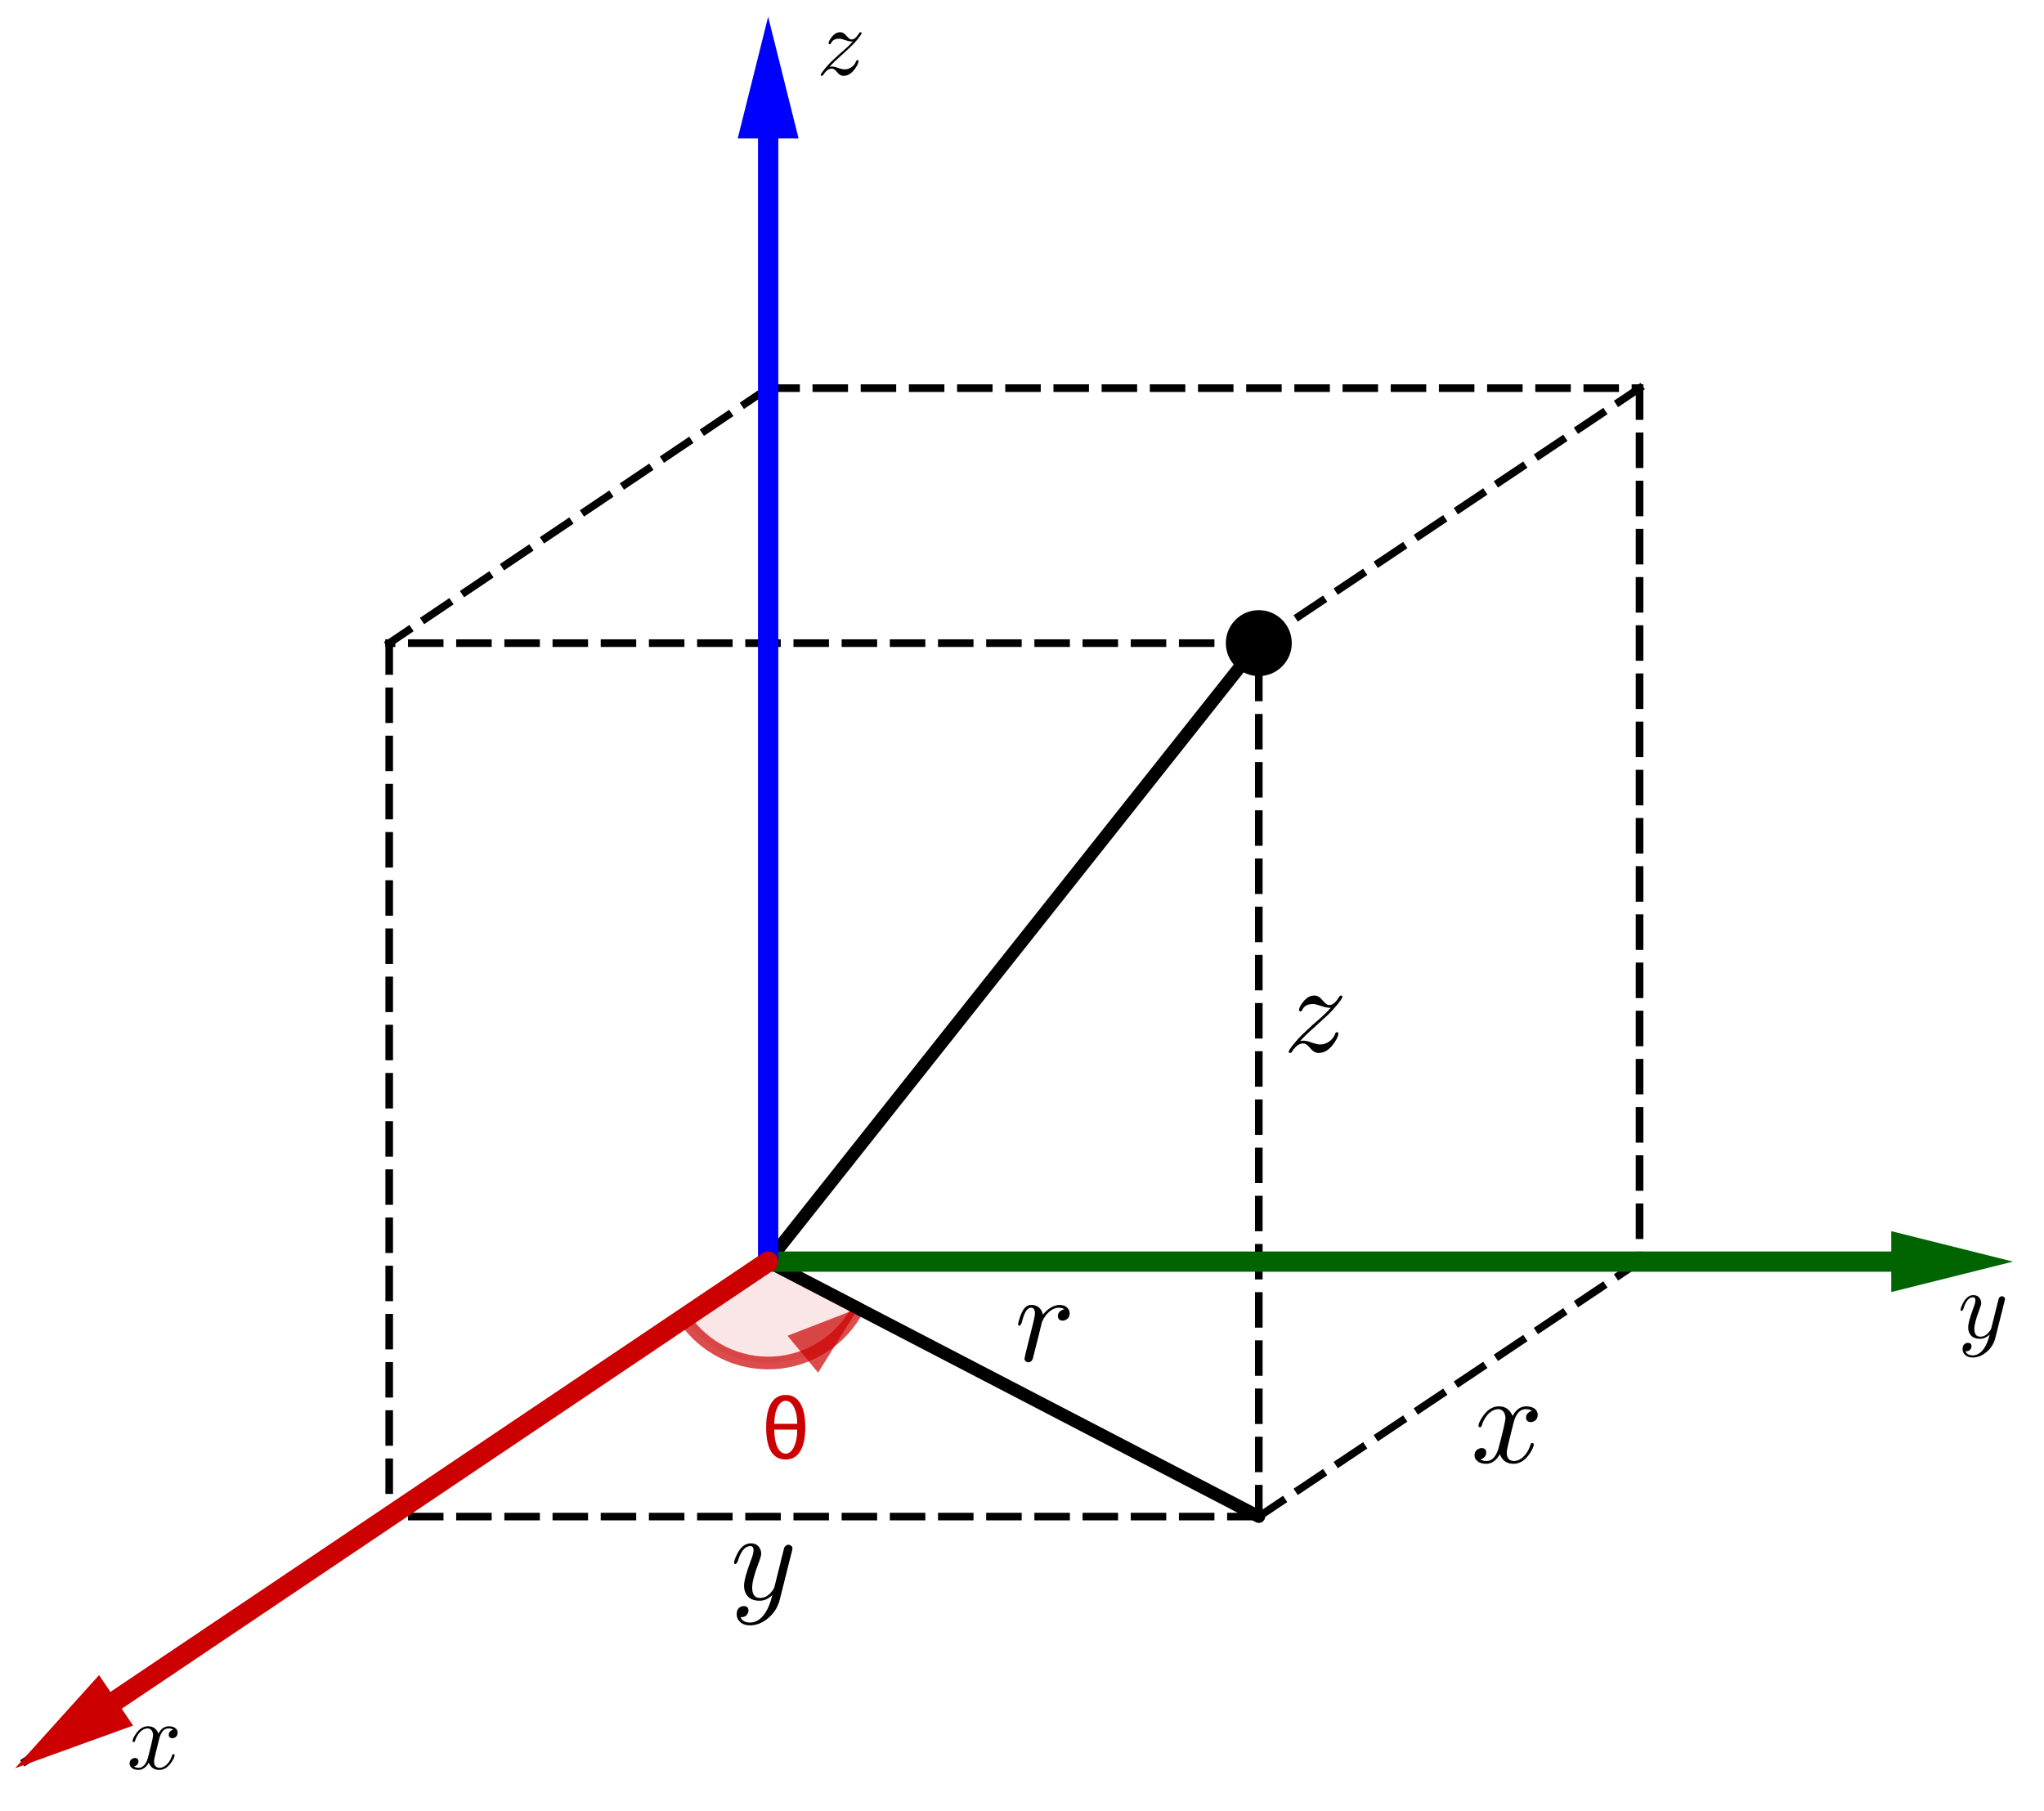 <?xml version="1.0" encoding="ISO-8859-1" standalone="no"?>

<svg 
     version="1.1"
     baseProfile="full"
     xmlns="http://www.w3.org/2000/svg"
     xmlns:xlink="http://www.w3.org/1999/xlink"
     xmlns:ev="http://www.w3.org/2001/xml-events"
     width="8.23cm"
     height="7.293cm"
     viewBox="0 0 403 356"
     >
<title>

</title>
<g stroke-linejoin="miter" stroke-dashoffset="0" stroke-dasharray="none" stroke-width="1" stroke-miterlimit="10.000" stroke-linecap="square">
<g id="misc">
</g><!-- misc -->
<g id="layer0">
<clipPath id="clip9bad2d9a-d975-4861-a2fe-ff4e4edfceea">
  <path d="M 0 0 L 0 358.00 L 404.00 358.00 L 404.00 0 z"/>
</clipPath>
<g clip-path="url(#clip1)">
<g fill-opacity=".098" fill-rule="nonzero" stroke="none" fill="#cc0000">
  <path d="M 134.86 259.34 C 138.80 265.20 145.54 268.54 152.58 268.14 C 159.63 267.75 165.95 263.66 169.20 257.40 L 151.45 248.18 z"/>
<title>Angle β</title>
<desc>Angle β: Angle between E, A, F</desc>

</g> <!-- drawing style -->
</g> <!-- clip1 -->
<clipPath id="clip9e89659e-4be1-4286-9e17-71dca8f5bfe3">
  <path d="M 0 0 L 0 358.00 L 404.00 358.00 L 404.00 0 z"/>
</clipPath>
<g clip-path="url(#clip2)">
<g stroke-linejoin="round" stroke-width="2.5" stroke-linecap="round" fill="none" stroke-opacity=".698" stroke="#cc0000">
  <path d="M 134.86 259.34 C 138.80 265.20 145.54 268.54 152.58 268.14 C 159.63 267.75 165.95 263.66 169.20 257.40 L 151.45 248.18 z"/>
<title>Angle β</title>
<desc>Angle β: Angle between E, A, F</desc>

</g> <!-- drawing style -->
</g> <!-- clip2 -->
<clipPath id="clipe31cddbc-fc64-495e-81eb-d368c5ff9fb4">
  <path d="M 0 0 L 0 358.00 L 404.00 358.00 L 404.00 0 z"/>
</clipPath>
<g clip-path="url(#clip3)">
<g fill-opacity=".698" fill-rule="evenodd" stroke="none" fill="#cc0000">
  <path d="M 169.20 257.40 L 161.30 270.08 L 155.27 262.80 z"/>
<title>Angle β</title>
<desc>Angle β: Angle between E, A, F</desc>

</g> <!-- drawing style -->
</g> <!-- clip3 -->
<clipPath id="clip435eb3c2-274a-450f-85bd-5acdfb7b21c7">
  <path d="M 0 0 L 0 358.00 L 404.00 358.00 L 404.00 0 z"/>
</clipPath>
<g clip-path="url(#clip4)">
<g fill-opacity="1" fill-rule="nonzero" stroke="none" fill="#cc0000">
  <path d="M 151.06 280.84 Q 151.06 277.75 152.05 276.11 Q 153.05 274.47 154.92 274.47 Q 156.79 274.47 157.78 276.11 Q 158.77 277.75 158.77 280.83 Q 158.77 283.91 157.78 285.55 Q 156.79 287.20 154.92 287.20 Q 152.99 287.20 152.03 285.61 Q 151.06 284.02 151.06 280.84 z M 152.66 280.16 L 157.18 280.16 Q 157.18 278.17 156.55 276.90 Q 155.91 275.62 154.91 275.62 Q 153.92 275.62 153.29 276.90 Q 152.66 278.17 152.66 280.16 z M 157.18 281.31 L 152.66 281.31 Q 152.66 283.45 153.27 284.75 Q 153.89 286.04 154.91 286.04 Q 155.91 286.04 156.54 284.71 Q 157.18 283.39 157.18 281.31 z"/>
<title>Angle β</title>
<desc>Angle β: Angle between E, A, F</desc>

</g> <!-- drawing style -->
</g> <!-- clip4 -->
<clipPath id="clipf3a6eaf0-4527-41d6-ade7-1427195c46f7">
  <path d="M 0 0 L 0 358.00 L 404.00 358.00 L 404.00 0 z"/>
</clipPath>
<g clip-path="url(#clip5)">
<g stroke-linejoin="round" stroke-dasharray="5.5,4" stroke-width="1.5" stroke-linecap="butt" fill="none" stroke-opacity="1" stroke="#000000">
  <path d="M 151.45 248.18 L 2.971 348.07"/>
<title>Segment g</title>
<desc>Segment g: Segment A, D</desc>

</g> <!-- drawing style -->
</g> <!-- clip5 -->
<clipPath id="clip5da5bae4-e902-4142-b38c-40d0a5fc6d98">
  <path d="M 0 0 L 0 358.00 L 404.00 358.00 L 404.00 0 z"/>
</clipPath>
<g clip-path="url(#clip6)">
<g stroke-linejoin="round" stroke-dasharray="5.5,4" stroke-width="1.5" stroke-linecap="butt" fill="none" stroke-opacity="1" stroke="#000000">
  <path d="M 248.19 298.45 L 76.738 298.45"/>
<title>Segment i</title>
<desc>Segment i: Segment F, E</desc>

</g> <!-- drawing style -->
</g> <!-- clip6 -->
<clipPath id="clipd740ab50-1324-4885-a240-98aab5419394">
  <path d="M 0 0 L 0 358.00 L 404.00 358.00 L 404.00 0 z"/>
</clipPath>
<g clip-path="url(#clip7)">
<g stroke-linejoin="round" stroke-dasharray="5.5,4" stroke-width="1.5" stroke-linecap="butt" fill="none" stroke-opacity="1" stroke="#000000">
  <path d="M 248.19 298.45 L 323.26 248.18"/>
<title>Segment j</title>
<desc>Segment j: Segment F, G</desc>

</g> <!-- drawing style -->
</g> <!-- clip7 -->
<clipPath id="clip83626fd4-0a14-494d-911b-a13c5d36cb6c">
  <path d="M 0 0 L 0 358.00 L 404.00 358.00 L 404.00 0 z"/>
</clipPath>
<g clip-path="url(#clip8)">
<g stroke-linejoin="round" stroke-width="2.5" stroke-linecap="round" fill="none" stroke-opacity="1" stroke="#000000">
  <path d="M 151.45 248.18 L 248.19 126.24"/>
<title>Segment l</title>
<desc>Segment l: Segment A, H</desc>

</g> <!-- drawing style -->
</g> <!-- clip8 -->
<clipPath id="clipe023b4fd-744f-4674-8efc-dfafa15c30a8">
  <path d="M 0 0 L 0 358.00 L 404.00 358.00 L 404.00 0 z"/>
</clipPath>
<g clip-path="url(#clip9)">
<g stroke-linejoin="round" stroke-width="2.5" stroke-linecap="round" fill="none" stroke-opacity="1" stroke="#000000">
  <path d="M 151.45 248.18 L 248.19 298.45"/>
<title>Segment m</title>
<desc>Segment m: Segment A, F</desc>

</g> <!-- drawing style -->
</g> <!-- clip9 -->
<clipPath id="clip32b8a7bc-79a2-42d0-873f-36520bd423f3">
  <path d="M 0 0 L 0 358.00 L 404.00 358.00 L 404.00 0 z"/>
</clipPath>
<g clip-path="url(#clip10)">
<g stroke-linejoin="round" stroke-dasharray="5.5,4" stroke-width="1.5" stroke-linecap="butt" fill="none" stroke-opacity="1" stroke="#000000">
  <path d="M 248.19 126.24 L 76.738 126.24"/>
<title>Segment i&apos;</title>
<desc>Segment i&apos;: Segment F&apos;, E&apos;</desc>

</g> <!-- drawing style -->
</g> <!-- clip10 -->
<clipPath id="clip54da5fa4-be01-455b-9b62-85692a2ec912">
  <path d="M 0 0 L 0 358.00 L 404.00 358.00 L 404.00 0 z"/>
</clipPath>
<g clip-path="url(#clip11)">
<g stroke-linejoin="round" stroke-dasharray="5.5,4" stroke-width="1.5" stroke-linecap="butt" fill="none" stroke-opacity="1" stroke="#000000">
  <path d="M 248.19 126.24 L 323.26 75.968"/>
<title>Segment j&apos;</title>
<desc>Segment j&apos;: Segment F&apos;_{1}, G&apos;</desc>

</g> <!-- drawing style -->
</g> <!-- clip11 -->
<clipPath id="clip160a1051-11e8-4fc0-8ec2-1b503ad06561">
  <path d="M 0 0 L 0 358.00 L 404.00 358.00 L 404.00 0 z"/>
</clipPath>
<g clip-path="url(#clip12)">
<g stroke-linejoin="round" stroke-dasharray="5.5,4" stroke-width="1.5" stroke-linecap="butt" fill="none" stroke-opacity="1" stroke="#000000">
  <path d="M 151.45 75.968 L 323.26 75.968"/>
<title>Segment n</title>
<desc>Segment n: Segment A&apos;, G&apos;</desc>

</g> <!-- drawing style -->
</g> <!-- clip12 -->
<clipPath id="clip95b31041-0a13-4f71-9820-24c580d4f886">
  <path d="M 0 0 L 0 358.00 L 404.00 358.00 L 404.00 0 z"/>
</clipPath>
<g clip-path="url(#clip13)">
<g stroke-linejoin="round" stroke-dasharray="5.5,4" stroke-width="1.5" stroke-linecap="butt" fill="none" stroke-opacity="1" stroke="#000000">
  <path d="M 151.45 75.968 L 76.738 126.24"/>
<title>Segment p</title>
<desc>Segment p: Segment A&apos;, E&apos;</desc>

</g> <!-- drawing style -->
</g> <!-- clip13 -->
<clipPath id="clipe8c5b77f-21c9-4e8c-a8b5-1723d223956e">
  <path d="M 0 0 L 0 358.00 L 404.00 358.00 L 404.00 0 z"/>
</clipPath>
<g clip-path="url(#clip14)">
<g stroke-linejoin="round" stroke-dasharray="5.5,4" stroke-width="1.5" stroke-linecap="butt" fill="none" stroke-opacity="1" stroke="#000000">
  <path d="M 76.738 126.24 L 76.738 298.45"/>
<title>Segment q</title>
<desc>Segment q: Segment E&apos;, E</desc>

</g> <!-- drawing style -->
</g> <!-- clip14 -->
<clipPath id="clip6562596e-01e6-4ba6-9286-9ecfa2f6e80f">
  <path d="M 0 0 L 0 358.00 L 404.00 358.00 L 404.00 0 z"/>
</clipPath>
<g clip-path="url(#clip15)">
<g stroke-linejoin="round" stroke-dasharray="5.5,4" stroke-width="1.5" stroke-linecap="butt" fill="none" stroke-opacity="1" stroke="#000000">
  <path d="M 323.26 75.968 L 323.26 248.18"/>
<title>Segment r</title>
<desc>Segment r: Segment G&apos;, G</desc>

</g> <!-- drawing style -->
</g> <!-- clip15 -->
<clipPath id="clip2dab1f7f-83b7-4452-884a-02e2bd7d830f">
  <path d="M 0 0 L 0 358.00 L 404.00 358.00 L 404.00 0 z"/>
</clipPath>
<g clip-path="url(#clip16)">
<g stroke-linejoin="round" stroke-dasharray="5.5,4" stroke-width="1.5" stroke-linecap="butt" fill="none" stroke-opacity="1" stroke="#000000">
  <path d="M 248.19 298.45 L 248.19 126.24"/>
<title>Segment s</title>
<desc>Segment s: Segment F, H</desc>

</g> <!-- drawing style -->
</g> <!-- clip16 -->
<clipPath id="clip4c25892e-a184-420b-8a08-76de73afae45">
  <path d="M 0 0 L 0 358.00 L 404.00 358.00 L 404.00 0 z"/>
</clipPath>
<g clip-path="url(#clip17)">
<g stroke-linejoin="round" stroke-width="4" stroke-linecap="round" fill="none" stroke-opacity="1" stroke="#006400">
  <path d="M 151.45 248.18 L 372.89 248.18"/>
<title>Vector u</title>
<desc>Vector u: Vector(A, B)</desc>

</g> <!-- drawing style -->
</g> <!-- clip17 -->
<clipPath id="clipa0c710d6-c7a2-40d7-9164-0a8e65112a0d">
  <path d="M 0 0 L 0 358.00 L 404.00 358.00 L 404.00 0 z"/>
</clipPath>
<g clip-path="url(#clip18)">
<g fill-opacity="1" fill-rule="evenodd" stroke="none" fill="#006400">
  <path d="M 396.89 248.18 L 372.89 254.18 L 372.89 242.18 z"/>
<title>Vector u</title>
<desc>Vector u: Vector(A, B)</desc>

</g> <!-- drawing style -->
</g> <!-- clip18 -->
<clipPath id="clip194f7a7b-7113-47b5-bf0c-404c1e9bf6cb">
  <path d="M 0 0 L 0 358.00 L 404.00 358.00 L 404.00 0 z"/>
</clipPath>
<g clip-path="url(#clip19)">
<g stroke-linejoin="round" stroke-width="4" stroke-linecap="round" fill="none" stroke-opacity="1" stroke="#0000ff">
  <path d="M 151.45 248.18 L 151.45 26.739"/>
<title>Vector v</title>
<desc>Vector v: Vector(A, C)</desc>

</g> <!-- drawing style -->
</g> <!-- clip19 -->
<clipPath id="clipb835e647-7f26-4dbd-bf8c-758bf685d349">
  <path d="M 0 0 L 0 358.00 L 404.00 358.00 L 404.00 0 z"/>
</clipPath>
<g clip-path="url(#clip20)">
<g fill-opacity="1" fill-rule="evenodd" stroke="none" fill="#0000ff">
  <path d="M 151.45 2.739 L 157.45 26.739 L 145.45 26.739 z"/>
<title>Vector v</title>
<desc>Vector v: Vector(A, C)</desc>

</g> <!-- drawing style -->
</g> <!-- clip20 -->
<clipPath id="clipbf321aa0-599e-4e1e-a187-60456a10f17c">
  <path d="M 0 0 L 0 358.00 L 404.00 358.00 L 404.00 0 z"/>
</clipPath>
<g clip-path="url(#clip21)">
<g stroke-linejoin="round" stroke-width="4" stroke-linecap="round" fill="none" stroke-opacity="1" stroke="#cc0000">
  <path d="M 151.45 248.18 L 22.884 334.68"/>
<title>Vector w</title>
<desc>Vector w: Vector(A, D)</desc>

</g> <!-- drawing style -->
</g> <!-- clip21 -->
<clipPath id="clip16c18602-ca8d-4e59-a0f0-ceefe3cd7e52">
  <path d="M 0 0 L 0 358.00 L 404.00 358.00 L 404.00 0 z"/>
</clipPath>
<g clip-path="url(#clip22)">
<g fill-opacity="1" fill-rule="evenodd" stroke="none" fill="#cc0000">
  <path d="M 2.971 348.07 L 19.535 329.70 L 26.233 339.66 z"/>
<title>Vector w</title>
<desc>Vector w: Vector(A, D)</desc>

</g> <!-- drawing style -->
</g> <!-- clip22 -->
<clipPath id="clip0966a8ae-8165-42c3-a542-cab58715c1d0">
  <path d="M 0 0 L 0 358.00 L 404.00 358.00 L 404.00 0 z"/>
</clipPath>
<g clip-path="url(#clip23)">
<g fill-opacity="1" fill-rule="nonzero" stroke="none" fill="#000000">
  <path d="M 254.19 126.24 C 254.19 129.55 251.50 132.24 248.19 132.24 C 244.88 132.24 242.19 129.55 242.19 126.24 C 242.19 122.92 244.88 120.24 248.19 120.24 C 251.50 120.24 254.19 122.92 254.19 126.24 z"/>
<title>Point H</title>
<desc>Point H: Point on k</desc>

</g> <!-- drawing style -->
</g> <!-- clip23 -->
<clipPath id="clipd701ddd4-0158-410c-be6e-f98eeb476ab1">
  <path d="M 0 0 L 0 358.00 L 404.00 358.00 L 404.00 0 z"/>
</clipPath>
<g clip-path="url(#clip24)">
<g stroke-linejoin="round" stroke-linecap="round" fill="none" stroke-opacity="1" stroke="#000000">
  <path d="M 254.19 126.24 C 254.19 129.55 251.50 132.24 248.19 132.24 C 244.88 132.24 242.19 129.55 242.19 126.24 C 242.19 122.92 244.88 120.24 248.19 120.24 C 251.50 120.24 254.19 122.92 254.19 126.24 z"/>
<title>Point H</title>
<desc>Point H: Point on k</desc>

</g> <!-- drawing style -->
</g> <!-- clip24 -->
<g transform="matrix(.25, 0, 0, .25, 253.00, 206.77)">
<clipPath id="clipe665152a-8776-4c1d-90dc-a56aed5f9b7a">
  <path d="M -1012.0 -827.10 L -1012.0 604.90 L 604.00 604.90 L 604.00 -827.10 z"/>
</clipPath>
<g clip-path="url(#clip25)">
<g fill-opacity="1" fill-rule="nonzero" stroke="none" fill="#000000">
  <path d="M 13.297 -8.297 L 13.297 -8.297 Q 14.203 -8.594 16.000 -8.594 Q 18.594 -8.594 23.000 -6.906 Q 26.906 -5.594 28.906 -5.594 Q 34.203 -5.594 38.000 -9.406 Q 40.000 -11.297 40.906 -14.000 Q 41.500 -15.297 42.297 -15.297 Q 43.500 -15.297 43.500 -14.297 Q 43.500 -11.703 40.297 -6.906 Q 34.906 1.094 27.797 1.094 Q 24.406 1.094 21.406 -2.594 Q 18.594 -5.906 16.906 -6.297 Q 16.406 -6.406 15.594 -6.406 Q 11.203 -6.406 7.094 -.203 Q 6.406 1.094 5.5 1.094 Q 4.297 1.094 4.297 .094 Q 4.297 -1.094 8.906 -6.703 Q 11.500 -9.906 14.594 -13.000 L 23.594 -21.406 Q 33.500 -29.797 37.500 -34.500 Q 33.906 -34.500 29.797 -36.000 Q 25.500 -37.500 23.500 -37.500 Q 17.703 -37.500 15.500 -33.703 Q 15.203 -33.297 15.000 -32.797 Q 14.594 -31.703 13.703 -31.703 Q 12.500 -31.703 12.500 -32.797 Q 12.500 -35.000 15.406 -38.797 Q 19.406 -44.203 24.594 -44.203 Q 27.906 -44.203 30.797 -40.703 L 30.906 -40.594 Q 31.094 -40.297 31.500 -39.906 Q 33.906 -37.203 35.406 -36.797 Q 36.000 -36.703 36.594 -36.703 Q 40.000 -36.703 43.703 -42.500 L 44.094 -43.094 Q 44.703 -44.203 45.594 -44.203 Q 46.703 -44.203 46.703 -43.203 Q 46.703 -42.000 42.500 -36.797 Q 39.500 -33.094 35.000 -28.703 Q 34.406 -28.094 25.500 -20.000 L 25.203 -19.703 Q 18.703 -14.094 13.297 -8.297 z"/>
<title>z</title>
<desc>text1 = “z”</desc>

</g> <!-- drawing style -->
</g> <!-- clip25 -->
</g> <!-- transform -->
<g transform="matrix(.25, 0, 0, .25, 290.00, 287.77)">
<clipPath id="clip4ede0970-e5a9-42d6-be2a-229ea77d22e9">
  <path d="M -1160.0 -1151.1 L -1160.0 280.90 L 456.00 280.90 L 456.00 -1151.1 z"/>
</clipPath>
<g clip-path="url(#clip26)">
<g fill-opacity="1" fill-rule="nonzero" stroke="none" fill="#000000">
  <path d="M 33.406 -30.203 L 30.000 -16.500 Q 28.297 -9.703 28.297 -7.703 Q 28.297 -2.5 32.000 -1.406 Q 32.797 -1.094 33.797 -1.094 Q 38.797 -1.094 42.906 -6.094 Q 45.594 -9.297 47.094 -14.203 Q 47.406 -15.297 48.406 -15.297 Q 49.594 -15.297 49.594 -14.297 Q 49.594 -11.797 46.500 -7.094 Q 41.094 1.094 33.594 1.094 Q 26.797 1.094 23.703 -4.594 Q 23.094 -5.5 22.797 -6.5 Q 20.406 -1.703 16.203 .203 Q 14.297 1.094 12.297 1.094 Q 6.297 1.094 3.906 -2.406 Q 2.906 -3.703 2.906 -5.5 Q 2.906 -9.203 6.094 -10.703 Q 7.203 -11.297 8.406 -11.297 Q 11.406 -11.297 12.000 -8.797 Q 12.094 -8.297 12.094 -7.797 Q 12.094 -4.406 8.703 -2.797 Q 8.094 -2.5 7.406 -2.406 Q 9.5 -1.094 12.406 -1.094 Q 17.703 -1.094 20.797 -8.203 Q 21.406 -9.703 21.906 -11.500 Q 27.297 -31.906 27.297 -35.297 Q 26.703 -41.500 21.906 -42.000 Q 16.703 -42.000 12.406 -36.703 L 12.406 -36.594 Q 12.406 -36.500 12.297 -36.500 Q 10.797 -34.500 9.594 -31.906 Q 9.094 -30.703 8.703 -29.500 L 8.5 -28.906 Q 8.297 -27.797 7.203 -27.797 Q 6 -27.797 6 -28.797 Q 6 -31.297 9.203 -36.000 Q 14.594 -44.203 22.094 -44.203 Q 29.797 -44.203 32.906 -36.594 Q 36.094 -42.797 41.406 -44.000 Q 42.406 -44.203 43.406 -44.203 Q 49.297 -44.203 51.703 -40.906 Q 52.703 -39.500 52.703 -37.594 Q 52.703 -33.500 49.000 -32.094 Q 48.094 -31.797 47.297 -31.797 Q 44.203 -31.797 43.594 -34.500 Q 43.500 -34.906 43.500 -35.297 Q 43.500 -38.297 46.406 -40.000 Q 47.297 -40.500 48.297 -40.703 Q 46.203 -42.000 43.297 -42.000 Q 36.500 -42.000 33.703 -31.406 Q 33.500 -30.797 33.406 -30.203 z"/>
<title>x</title>
<desc>text2 = “x”</desc>

</g> <!-- drawing style -->
</g> <!-- clip26 -->
</g> <!-- transform -->
<g transform="matrix(.25, 0, 0, .25, 144.00, 314.77)">
<clipPath id="clipf46173a3-efeb-42ff-a424-19316ffc80a2">
  <path d="M -576.00 -1259.1 L -576.00 172.90 L 1040.0 172.90 L 1040.0 -1259.1 z"/>
</clipPath>
<g clip-path="url(#clip27)">
<g fill-opacity="1" fill-rule="nonzero" stroke="none" fill="#000000">
  <path d="M 48.594 -38.094 L 39.000 .094 Q 36.594 9.906 28.297 16.000 Q 22.203 20.500 15.594 20.500 Q 8.906 20.500 6.094 15.906 Q 5 14.000 5 11.797 Q 5 6.703 9.094 5.5 Q 9.906 5.297 10.594 5.297 Q 13.797 5.297 14.203 8.094 Q 14.297 8.406 14.297 8.797 Q 14.297 11.094 12.297 12.906 Q 10.906 14.094 8 14.094 Q 9.797 18.297 15.594 18.297 Q 21.797 18.297 26.594 12.000 Q 30.500 6.797 32.797 -2.094 Q 32.906 -2.5 33.094 -3.406 Q 28.594 1.094 23.000 1.094 Q 15.000 1.094 12.094 -4.797 Q 10.797 -7.406 10.797 -10.797 Q 10.797 -16.297 16.094 -30.500 Q 16.297 -31.094 16.594 -31.797 Q 18.297 -36.406 18.297 -38.797 Q 18.297 -42.000 15.797 -42.000 Q 10.297 -42.000 6.797 -32.906 L 6.797 -32.797 Q 6.203 -31.297 5.703 -29.594 Q 4.594 -27.906 4.094 -27.797 Q 2.906 -27.797 2.906 -28.797 Q 2.906 -30.594 5 -35.094 Q 9.406 -44.203 16.094 -44.203 Q 21.406 -44.203 23.500 -39.703 Q 24.297 -38.000 24.297 -36.000 Q 24.297 -33.906 22.297 -28.797 Q 17.203 -15.594 17.203 -9.203 Q 17.203 -1.094 23.406 -1.094 Q 29.203 -1.094 33.500 -7.297 Q 34.500 -8.797 34.703 -9.594 L 39.203 -27.594 Q 39.906 -30.906 41.203 -35.594 Q 42.203 -39.906 42.594 -41.000 Q 43.906 -43.094 46.094 -43.094 Q 48.594 -42.594 49.000 -40.406 Q 49.000 -39.500 48.594 -38.094 z"/>
<title>y</title>
<desc>text3 = “y”</desc>

</g> <!-- drawing style -->
</g> <!-- clip27 -->
</g> <!-- transform -->
<g transform="matrix(.25, 0, 0, .25, 200.00, 267.77)">
<clipPath id="clip050d44aa-e593-40e8-9c92-65e7d59f0747">
  <path d="M -800.00 -1071.1 L -800.00 360.90 L 816.00 360.90 L 816.00 -1071.1 z"/>
</clipPath>
<g clip-path="url(#clip28)">
<g fill-opacity="1" fill-rule="nonzero" stroke="none" fill="#000000">
  <path d="M 8.797 -5.906 L 8.797 -5.906 L 14.594 -29.000 Q 16.203 -35.406 16.203 -37.406 Q 16.203 -42.000 13.094 -42.000 Q 9 -42.000 6.406 -32.500 Q 6.094 -31.406 5.797 -30.094 Q 4.703 -27.906 4.094 -27.797 Q 2.906 -27.797 2.906 -28.797 Q 2.906 -30.406 4.703 -35.500 Q 5.406 -37.297 6 -38.500 Q 8.406 -43.406 12.000 -44.094 Q 12.703 -44.203 13.406 -44.203 Q 19.000 -44.203 21.500 -39.406 Q 22.094 -38.297 22.406 -37.000 Q 22.500 -36.797 22.500 -36.500 Q 28.297 -43.703 35.297 -44.203 Q 40.906 -44.203 42.906 -40.297 Q 43.594 -39.094 43.594 -37.703 Q 43.594 -33.797 40.297 -32.297 Q 39.203 -31.797 38.094 -31.797 Q 35.000 -31.797 34.406 -34.500 Q 34.297 -34.906 34.297 -35.297 Q 34.297 -38.594 37.703 -40.203 L 37.797 -40.297 Q 38.594 -40.594 39.500 -40.797 L 37.500 -41.703 Q 36.203 -41.906 35.297 -42.000 Q 31.094 -42.000 27.297 -38.703 Q 24.203 -35.906 22.000 -31.297 Q 21.797 -30.797 21.703 -30.500 L 18.500 -17.500 L 14.500 -1.703 Q 13.594 .906 10.797 1.094 Q 8.297 .594 7.906 -1.594 Q 7.906 -1.406 8.797 -5.906 z"/>
<title>r</title>
<desc>text4 = “r”</desc>

</g> <!-- drawing style -->
</g> <!-- clip28 -->
</g> <!-- transform -->
<g transform="matrix(.19, 0, 0, .19, 25.000, 348.19)">
<clipPath id="clip6f48a13f-3bfb-4eb2-b5e6-79c0ece38bd2">
  <path d="M -131.58 -1832.6 L -131.58 51.637 L 1994.7 51.637 L 1994.7 -1832.6 z"/>
</clipPath>
<g clip-path="url(#clip29)">
<g fill-opacity="1" fill-rule="nonzero" stroke="none" fill="#000000">
  <path d="M 33.406 -30.203 L 30.000 -16.500 Q 28.297 -9.703 28.297 -7.703 Q 28.297 -2.5 32.000 -1.406 Q 32.797 -1.094 33.797 -1.094 Q 38.797 -1.094 42.906 -6.094 Q 45.594 -9.297 47.094 -14.203 Q 47.406 -15.297 48.406 -15.297 Q 49.594 -15.297 49.594 -14.297 Q 49.594 -11.797 46.500 -7.094 Q 41.094 1.094 33.594 1.094 Q 26.797 1.094 23.703 -4.594 Q 23.094 -5.5 22.797 -6.5 Q 20.406 -1.703 16.203 .203 Q 14.297 1.094 12.297 1.094 Q 6.297 1.094 3.906 -2.406 Q 2.906 -3.703 2.906 -5.5 Q 2.906 -9.203 6.094 -10.703 Q 7.203 -11.297 8.406 -11.297 Q 11.406 -11.297 12.000 -8.797 Q 12.094 -8.297 12.094 -7.797 Q 12.094 -4.406 8.703 -2.797 Q 8.094 -2.5 7.406 -2.406 Q 9.5 -1.094 12.406 -1.094 Q 17.703 -1.094 20.797 -8.203 Q 21.406 -9.703 21.906 -11.500 Q 27.297 -31.906 27.297 -35.297 Q 26.703 -41.500 21.906 -42.000 Q 16.703 -42.000 12.406 -36.703 L 12.406 -36.594 Q 12.406 -36.500 12.297 -36.500 Q 10.797 -34.500 9.594 -31.906 Q 9.094 -30.703 8.703 -29.500 L 8.5 -28.906 Q 8.297 -27.797 7.203 -27.797 Q 6 -27.797 6 -28.797 Q 6 -31.297 9.203 -36.000 Q 14.594 -44.203 22.094 -44.203 Q 29.797 -44.203 32.906 -36.594 Q 36.094 -42.797 41.406 -44.000 Q 42.406 -44.203 43.406 -44.203 Q 49.297 -44.203 51.703 -40.906 Q 52.703 -39.500 52.703 -37.594 Q 52.703 -33.500 49.000 -32.094 Q 48.094 -31.797 47.297 -31.797 Q 44.203 -31.797 43.594 -34.500 Q 43.500 -34.906 43.500 -35.297 Q 43.500 -38.297 46.406 -40.000 Q 47.297 -40.500 48.297 -40.703 Q 46.203 -42.000 43.297 -42.000 Q 36.500 -42.000 33.703 -31.406 Q 33.500 -30.797 33.406 -30.203 z"/>
<title>x</title>
<desc>text2_{1} = “x”</desc>

</g> <!-- drawing style -->
</g> <!-- clip29 -->
</g> <!-- transform -->
<g transform="matrix(.19, 0, 0, .19, 386.00, 263.19)">
<clipPath id="clipe775f72b-42ea-4a07-a7fc-8bd350791b86">
  <path d="M -2031.6 -1385.2 L -2031.6 499.01 L 94.737 499.01 L 94.737 -1385.2 z"/>
</clipPath>
<g clip-path="url(#clip30)">
<g fill-opacity="1" fill-rule="nonzero" stroke="none" fill="#000000">
  <path d="M 48.594 -38.094 L 39.000 .094 Q 36.594 9.906 28.297 16.000 Q 22.203 20.500 15.594 20.500 Q 8.906 20.500 6.094 15.906 Q 5 14.000 5 11.797 Q 5 6.703 9.094 5.5 Q 9.906 5.297 10.594 5.297 Q 13.797 5.297 14.203 8.094 Q 14.297 8.406 14.297 8.797 Q 14.297 11.094 12.297 12.906 Q 10.906 14.094 8 14.094 Q 9.797 18.297 15.594 18.297 Q 21.797 18.297 26.594 12.000 Q 30.500 6.797 32.797 -2.094 Q 32.906 -2.5 33.094 -3.406 Q 28.594 1.094 23.000 1.094 Q 15.000 1.094 12.094 -4.797 Q 10.797 -7.406 10.797 -10.797 Q 10.797 -16.297 16.094 -30.500 Q 16.297 -31.094 16.594 -31.797 Q 18.297 -36.406 18.297 -38.797 Q 18.297 -42.000 15.797 -42.000 Q 10.297 -42.000 6.797 -32.906 L 6.797 -32.797 Q 6.203 -31.297 5.703 -29.594 Q 4.594 -27.906 4.094 -27.797 Q 2.906 -27.797 2.906 -28.797 Q 2.906 -30.594 5 -35.094 Q 9.406 -44.203 16.094 -44.203 Q 21.406 -44.203 23.500 -39.703 Q 24.297 -38.000 24.297 -36.000 Q 24.297 -33.906 22.297 -28.797 Q 17.203 -15.594 17.203 -9.203 Q 17.203 -1.094 23.406 -1.094 Q 29.203 -1.094 33.500 -7.297 Q 34.500 -8.797 34.703 -9.594 L 39.203 -27.594 Q 39.906 -30.906 41.203 -35.594 Q 42.203 -39.906 42.594 -41.000 Q 43.906 -43.094 46.094 -43.094 Q 48.594 -42.594 49.000 -40.406 Q 49.000 -39.500 48.594 -38.094 z"/>
<title>y</title>
<desc>text3_{1} = “y”</desc>

</g> <!-- drawing style -->
</g> <!-- clip30 -->
</g> <!-- transform -->
<g transform="matrix(.19, 0, 0, .19, 161.00, 14.189)">
<clipPath id="clip0787b58a-7484-4ba2-833a-04ea66b4771c">
  <path d="M -847.37 -74.679 L -847.37 1809.5 L 1278.9 1809.5 L 1278.9 -74.679 z"/>
</clipPath>
<g clip-path="url(#clip31)">
<g fill-opacity="1" fill-rule="nonzero" stroke="none" fill="#000000">
  <path d="M 13.297 -8.297 L 13.297 -8.297 Q 14.203 -8.594 16.000 -8.594 Q 18.594 -8.594 23.000 -6.906 Q 26.906 -5.594 28.906 -5.594 Q 34.203 -5.594 38.000 -9.406 Q 40.000 -11.297 40.906 -14.000 Q 41.500 -15.297 42.297 -15.297 Q 43.500 -15.297 43.500 -14.297 Q 43.500 -11.703 40.297 -6.906 Q 34.906 1.094 27.797 1.094 Q 24.406 1.094 21.406 -2.594 Q 18.594 -5.906 16.906 -6.297 Q 16.406 -6.406 15.594 -6.406 Q 11.203 -6.406 7.094 -.203 Q 6.406 1.094 5.5 1.094 Q 4.297 1.094 4.297 .094 Q 4.297 -1.094 8.906 -6.703 Q 11.500 -9.906 14.594 -13.000 L 23.594 -21.406 Q 33.500 -29.797 37.500 -34.500 Q 33.906 -34.500 29.797 -36.000 Q 25.500 -37.500 23.500 -37.500 Q 17.703 -37.500 15.500 -33.703 Q 15.203 -33.297 15.000 -32.797 Q 14.594 -31.703 13.703 -31.703 Q 12.500 -31.703 12.500 -32.797 Q 12.500 -35.000 15.406 -38.797 Q 19.406 -44.203 24.594 -44.203 Q 27.906 -44.203 30.797 -40.703 L 30.906 -40.594 Q 31.094 -40.297 31.500 -39.906 Q 33.906 -37.203 35.406 -36.797 Q 36.000 -36.703 36.594 -36.703 Q 40.000 -36.703 43.703 -42.500 L 44.094 -43.094 Q 44.703 -44.203 45.594 -44.203 Q 46.703 -44.203 46.703 -43.203 Q 46.703 -42.000 42.500 -36.797 Q 39.500 -33.094 35.000 -28.703 Q 34.406 -28.094 25.500 -20.000 L 25.203 -19.703 Q 18.703 -14.094 13.297 -8.297 z"/>
<title>z</title>
<desc>text1_{1} = “z”</desc>

</g> <!-- drawing style -->
</g> <!-- clip31 -->
</g> <!-- transform -->
</g><!-- layer0 -->
</g> <!-- default stroke -->
</svg> <!-- bounding box -->
